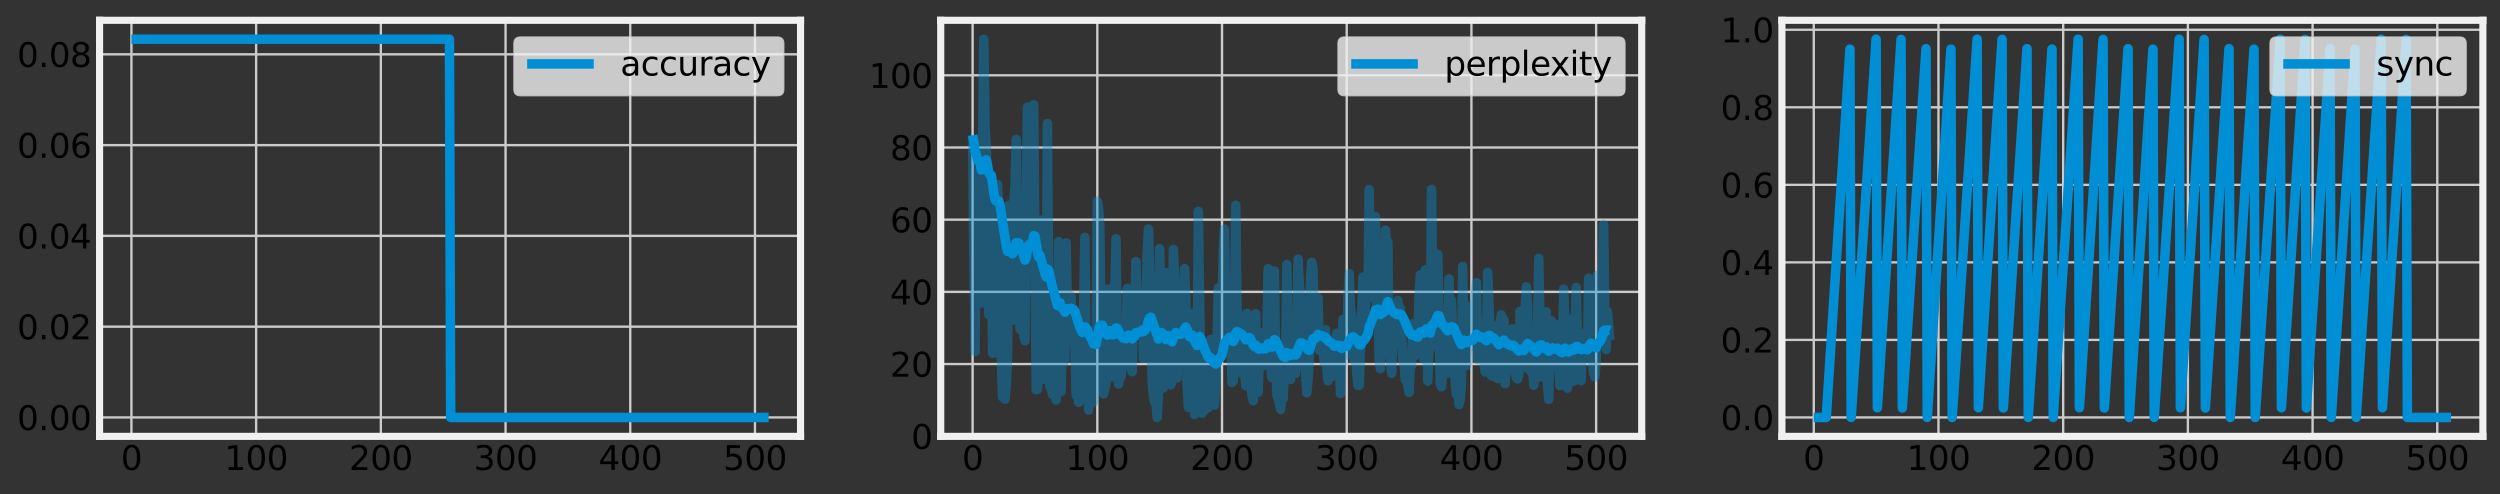 <?xml version="1.0" encoding="utf-8" standalone="no"?>
<!DOCTYPE svg PUBLIC "-//W3C//DTD SVG 1.1//EN"
  "http://www.w3.org/Graphics/SVG/1.1/DTD/svg11.dtd">
<svg xmlns:xlink="http://www.w3.org/1999/xlink" width="1051.312pt" height="207.744pt" viewBox="0 0 1051.312 207.744" xmlns="http://www.w3.org/2000/svg" version="1.1">
 <rect x="0" y="0" width="1051.312" height="207.744" fill="#333333" stroke="none"/>
 <defs>
  <style type="text/css">*{stroke-linejoin: round; stroke-linecap: butt}</style>
 </defs>
 <g id="figure_1">
  <g id="patch_1">
   <path d="M 0 207.744 
L 1051.312 207.744 
L 1051.312 0 
L 0 0 
L 0 207.744 
z
" style="fill: none"/>
  </g>
  <g id="axes_1">
   <g id="patch_2">
    <path d="M 41.872 183.495 
L 336.648 183.495 
L 336.648 8.535 
L 41.872 8.535 
L 41.872 183.495 
z
" style="fill: none"/>
   </g>
   <g id="matplotlib.axis_1">
    <g id="xtick_1">
     <g id="line2d_1">
      <path d="M 55.271 183.495 
L 55.271 8.535 
" clip-path="url(#p02d79d6f8a)" style="fill: none; stroke: #cbcbcb"/>
     </g>
     <g id="line2d_2"/>
     <g id="text_1">
      <!-- 0 -->
      <g transform="translate(50.817 197.633) scale(0.14 -0.14)">
       <defs>
        <path id="DejaVuSans-30" d="M 2034 4250 
Q 1547 4250 1301 3770 
Q 1056 3291 1056 2328 
Q 1056 1369 1301 889 
Q 1547 409 2034 409 
Q 2525 409 2770 889 
Q 3016 1369 3016 2328 
Q 3016 3291 2770 3770 
Q 2525 4250 2034 4250 
z
M 2034 4750 
Q 2819 4750 3233 4129 
Q 3647 3509 3647 2328 
Q 3647 1150 3233 529 
Q 2819 -91 2034 -91 
Q 1250 -91 836 529 
Q 422 1150 422 2328 
Q 422 3509 836 4129 
Q 1250 4750 2034 4750 
z
" transform="scale(0.016)"/>
       </defs>
       <use xlink:href="#DejaVuSans-30"/>
      </g>
     </g>
    </g>
    <g id="xtick_2">
     <g id="line2d_3">
      <path d="M 107.713 183.495 
L 107.713 8.535 
" clip-path="url(#p02d79d6f8a)" style="fill: none; stroke: #cbcbcb"/>
     </g>
     <g id="line2d_4"/>
     <g id="text_2">
      <!-- 100 -->
      <g transform="translate(94.352 197.633) scale(0.14 -0.14)">
       <defs>
        <path id="DejaVuSans-31" d="M 794 531 
L 1825 531 
L 1825 4091 
L 703 3866 
L 703 4441 
L 1819 4666 
L 2450 4666 
L 2450 531 
L 3481 531 
L 3481 0 
L 794 0 
L 794 531 
z
" transform="scale(0.016)"/>
       </defs>
       <use xlink:href="#DejaVuSans-31"/>
       <use xlink:href="#DejaVuSans-30" x="63.623"/>
       <use xlink:href="#DejaVuSans-30" x="127.246"/>
      </g>
     </g>
    </g>
    <g id="xtick_3">
     <g id="line2d_5">
      <path d="M 160.155 183.495 
L 160.155 8.535 
" clip-path="url(#p02d79d6f8a)" style="fill: none; stroke: #cbcbcb"/>
     </g>
     <g id="line2d_6"/>
     <g id="text_3">
      <!-- 200 -->
      <g transform="translate(146.794 197.633) scale(0.14 -0.14)">
       <defs>
        <path id="DejaVuSans-32" d="M 1228 531 
L 3431 531 
L 3431 0 
L 469 0 
L 469 531 
Q 828 903 1448 1529 
Q 2069 2156 2228 2338 
Q 2531 2678 2651 2914 
Q 2772 3150 2772 3378 
Q 2772 3750 2511 3984 
Q 2250 4219 1831 4219 
Q 1534 4219 1204 4116 
Q 875 4013 500 3803 
L 500 4441 
Q 881 4594 1212 4672 
Q 1544 4750 1819 4750 
Q 2544 4750 2975 4387 
Q 3406 4025 3406 3419 
Q 3406 3131 3298 2873 
Q 3191 2616 2906 2266 
Q 2828 2175 2409 1742 
Q 1991 1309 1228 531 
z
" transform="scale(0.016)"/>
       </defs>
       <use xlink:href="#DejaVuSans-32"/>
       <use xlink:href="#DejaVuSans-30" x="63.623"/>
       <use xlink:href="#DejaVuSans-30" x="127.246"/>
      </g>
     </g>
    </g>
    <g id="xtick_4">
     <g id="line2d_7">
      <path d="M 212.597 183.495 
L 212.597 8.535 
" clip-path="url(#p02d79d6f8a)" style="fill: none; stroke: #cbcbcb"/>
     </g>
     <g id="line2d_8"/>
     <g id="text_4">
      <!-- 300 -->
      <g transform="translate(199.236 197.633) scale(0.14 -0.14)">
       <defs>
        <path id="DejaVuSans-33" d="M 2597 2516 
Q 3050 2419 3304 2112 
Q 3559 1806 3559 1356 
Q 3559 666 3084 287 
Q 2609 -91 1734 -91 
Q 1441 -91 1130 -33 
Q 819 25 488 141 
L 488 750 
Q 750 597 1062 519 
Q 1375 441 1716 441 
Q 2309 441 2620 675 
Q 2931 909 2931 1356 
Q 2931 1769 2642 2001 
Q 2353 2234 1838 2234 
L 1294 2234 
L 1294 2753 
L 1863 2753 
Q 2328 2753 2575 2939 
Q 2822 3125 2822 3475 
Q 2822 3834 2567 4026 
Q 2313 4219 1838 4219 
Q 1578 4219 1281 4162 
Q 984 4106 628 3988 
L 628 4550 
Q 988 4650 1302 4700 
Q 1616 4750 1894 4750 
Q 2613 4750 3031 4423 
Q 3450 4097 3450 3541 
Q 3450 3153 3228 2886 
Q 3006 2619 2597 2516 
z
" transform="scale(0.016)"/>
       </defs>
       <use xlink:href="#DejaVuSans-33"/>
       <use xlink:href="#DejaVuSans-30" x="63.623"/>
       <use xlink:href="#DejaVuSans-30" x="127.246"/>
      </g>
     </g>
    </g>
    <g id="xtick_5">
     <g id="line2d_9">
      <path d="M 265.039 183.495 
L 265.039 8.535 
" clip-path="url(#p02d79d6f8a)" style="fill: none; stroke: #cbcbcb"/>
     </g>
     <g id="line2d_10"/>
     <g id="text_5">
      <!-- 400 -->
      <g transform="translate(251.678 197.633) scale(0.14 -0.14)">
       <defs>
        <path id="DejaVuSans-34" d="M 2419 4116 
L 825 1625 
L 2419 1625 
L 2419 4116 
z
M 2253 4666 
L 3047 4666 
L 3047 1625 
L 3713 1625 
L 3713 1100 
L 3047 1100 
L 3047 0 
L 2419 0 
L 2419 1100 
L 313 1100 
L 313 1709 
L 2253 4666 
z
" transform="scale(0.016)"/>
       </defs>
       <use xlink:href="#DejaVuSans-34"/>
       <use xlink:href="#DejaVuSans-30" x="63.623"/>
       <use xlink:href="#DejaVuSans-30" x="127.246"/>
      </g>
     </g>
    </g>
    <g id="xtick_6">
     <g id="line2d_11">
      <path d="M 317.481 183.495 
L 317.481 8.535 
" clip-path="url(#p02d79d6f8a)" style="fill: none; stroke: #cbcbcb"/>
     </g>
     <g id="line2d_12"/>
     <g id="text_6">
      <!-- 500 -->
      <g transform="translate(304.12 197.633) scale(0.14 -0.14)">
       <defs>
        <path id="DejaVuSans-35" d="M 691 4666 
L 3169 4666 
L 3169 4134 
L 1269 4134 
L 1269 2991 
Q 1406 3038 1543 3061 
Q 1681 3084 1819 3084 
Q 2600 3084 3056 2656 
Q 3513 2228 3513 1497 
Q 3513 744 3044 326 
Q 2575 -91 1722 -91 
Q 1428 -91 1123 -41 
Q 819 9 494 109 
L 494 744 
Q 775 591 1075 516 
Q 1375 441 1709 441 
Q 2250 441 2565 725 
Q 2881 1009 2881 1497 
Q 2881 1984 2565 2268 
Q 2250 2553 1709 2553 
Q 1456 2553 1204 2497 
Q 953 2441 691 2322 
L 691 4666 
z
" transform="scale(0.016)"/>
       </defs>
       <use xlink:href="#DejaVuSans-35"/>
       <use xlink:href="#DejaVuSans-30" x="63.623"/>
       <use xlink:href="#DejaVuSans-30" x="127.246"/>
      </g>
     </g>
    </g>
   </g>
   <g id="matplotlib.axis_2">
    <g id="ytick_1">
     <g id="line2d_13">
      <path d="M 41.872 175.542 
L 336.648 175.542 
" clip-path="url(#p02d79d6f8a)" style="fill: none; stroke: #cbcbcb"/>
     </g>
     <g id="line2d_14"/>
     <g id="text_7">
      <!-- 0.00 -->
      <g transform="translate(7.2 180.861) scale(0.14 -0.14)">
       <defs>
        <path id="DejaVuSans-2e" d="M 684 794 
L 1344 794 
L 1344 0 
L 684 0 
L 684 794 
z
" transform="scale(0.016)"/>
       </defs>
       <use xlink:href="#DejaVuSans-30"/>
       <use xlink:href="#DejaVuSans-2e" x="63.623"/>
       <use xlink:href="#DejaVuSans-30" x="95.41"/>
       <use xlink:href="#DejaVuSans-30" x="159.033"/>
      </g>
     </g>
    </g>
    <g id="ytick_2">
     <g id="line2d_15">
      <path d="M 41.872 137.369 
L 336.648 137.369 
" clip-path="url(#p02d79d6f8a)" style="fill: none; stroke: #cbcbcb"/>
     </g>
     <g id="line2d_16"/>
     <g id="text_8">
      <!-- 0.02 -->
      <g transform="translate(7.2 142.688) scale(0.14 -0.14)">
       <use xlink:href="#DejaVuSans-30"/>
       <use xlink:href="#DejaVuSans-2e" x="63.623"/>
       <use xlink:href="#DejaVuSans-30" x="95.41"/>
       <use xlink:href="#DejaVuSans-32" x="159.033"/>
      </g>
     </g>
    </g>
    <g id="ytick_3">
     <g id="line2d_17">
      <path d="M 41.872 99.196 
L 336.648 99.196 
" clip-path="url(#p02d79d6f8a)" style="fill: none; stroke: #cbcbcb"/>
     </g>
     <g id="line2d_18"/>
     <g id="text_9">
      <!-- 0.04 -->
      <g transform="translate(7.2 104.515) scale(0.14 -0.14)">
       <use xlink:href="#DejaVuSans-30"/>
       <use xlink:href="#DejaVuSans-2e" x="63.623"/>
       <use xlink:href="#DejaVuSans-30" x="95.41"/>
       <use xlink:href="#DejaVuSans-34" x="159.033"/>
      </g>
     </g>
    </g>
    <g id="ytick_4">
     <g id="line2d_19">
      <path d="M 41.872 61.023 
L 336.648 61.023 
" clip-path="url(#p02d79d6f8a)" style="fill: none; stroke: #cbcbcb"/>
     </g>
     <g id="line2d_20"/>
     <g id="text_10">
      <!-- 0.06 -->
      <g transform="translate(7.2 66.342) scale(0.14 -0.14)">
       <defs>
        <path id="DejaVuSans-36" d="M 2113 2584 
Q 1688 2584 1439 2293 
Q 1191 2003 1191 1497 
Q 1191 994 1439 701 
Q 1688 409 2113 409 
Q 2538 409 2786 701 
Q 3034 994 3034 1497 
Q 3034 2003 2786 2293 
Q 2538 2584 2113 2584 
z
M 3366 4563 
L 3366 3988 
Q 3128 4100 2886 4159 
Q 2644 4219 2406 4219 
Q 1781 4219 1451 3797 
Q 1122 3375 1075 2522 
Q 1259 2794 1537 2939 
Q 1816 3084 2150 3084 
Q 2853 3084 3261 2657 
Q 3669 2231 3669 1497 
Q 3669 778 3244 343 
Q 2819 -91 2113 -91 
Q 1303 -91 875 529 
Q 447 1150 447 2328 
Q 447 3434 972 4092 
Q 1497 4750 2381 4750 
Q 2619 4750 2861 4703 
Q 3103 4656 3366 4563 
z
" transform="scale(0.016)"/>
       </defs>
       <use xlink:href="#DejaVuSans-30"/>
       <use xlink:href="#DejaVuSans-2e" x="63.623"/>
       <use xlink:href="#DejaVuSans-30" x="95.41"/>
       <use xlink:href="#DejaVuSans-36" x="159.033"/>
      </g>
     </g>
    </g>
    <g id="ytick_5">
     <g id="line2d_21">
      <path d="M 41.872 22.85 
L 336.648 22.85 
" clip-path="url(#p02d79d6f8a)" style="fill: none; stroke: #cbcbcb"/>
     </g>
     <g id="line2d_22"/>
     <g id="text_11">
      <!-- 0.08 -->
      <g transform="translate(7.2 28.169) scale(0.14 -0.14)">
       <defs>
        <path id="DejaVuSans-38" d="M 2034 2216 
Q 1584 2216 1326 1975 
Q 1069 1734 1069 1313 
Q 1069 891 1326 650 
Q 1584 409 2034 409 
Q 2484 409 2743 651 
Q 3003 894 3003 1313 
Q 3003 1734 2745 1975 
Q 2488 2216 2034 2216 
z
M 1403 2484 
Q 997 2584 770 2862 
Q 544 3141 544 3541 
Q 544 4100 942 4425 
Q 1341 4750 2034 4750 
Q 2731 4750 3128 4425 
Q 3525 4100 3525 3541 
Q 3525 3141 3298 2862 
Q 3072 2584 2669 2484 
Q 3125 2378 3379 2068 
Q 3634 1759 3634 1313 
Q 3634 634 3220 271 
Q 2806 -91 2034 -91 
Q 1263 -91 848 271 
Q 434 634 434 1313 
Q 434 1759 690 2068 
Q 947 2378 1403 2484 
z
M 1172 3481 
Q 1172 3119 1398 2916 
Q 1625 2713 2034 2713 
Q 2441 2713 2670 2916 
Q 2900 3119 2900 3481 
Q 2900 3844 2670 4047 
Q 2441 4250 2034 4250 
Q 1625 4250 1398 4047 
Q 1172 3844 1172 3481 
z
" transform="scale(0.016)"/>
       </defs>
       <use xlink:href="#DejaVuSans-30"/>
       <use xlink:href="#DejaVuSans-2e" x="63.623"/>
       <use xlink:href="#DejaVuSans-30" x="95.41"/>
       <use xlink:href="#DejaVuSans-38" x="159.033"/>
      </g>
     </g>
    </g>
   </g>
   <g id="line2d_23">
    <path d="M 55.271 16.488 
L 188.998 16.488 
L 189.522 175.542 
L 323.249 175.542 
L 323.249 175.542 
" clip-path="url(#p02d79d6f8a)" style="fill: none; stroke: #008fd5; stroke-width: 4"/>
   </g>
   <g id="patch_3">
    <path d="M 41.872 183.495 
L 41.872 8.535 
" style="fill: none; stroke: #f0f0f0; stroke-width: 3; stroke-linejoin: miter; stroke-linecap: square"/>
   </g>
   <g id="patch_4">
    <path d="M 336.648 183.495 
L 336.648 8.535 
" style="fill: none; stroke: #f0f0f0; stroke-width: 3; stroke-linejoin: miter; stroke-linecap: square"/>
   </g>
   <g id="patch_5">
    <path d="M 41.872 183.495 
L 336.648 183.495 
" style="fill: none; stroke: #f0f0f0; stroke-width: 3; stroke-linejoin: miter; stroke-linecap: square"/>
   </g>
   <g id="patch_6">
    <path d="M 41.872 8.535 
L 336.648 8.535 
" style="fill: none; stroke: #f0f0f0; stroke-width: 3; stroke-linejoin: miter; stroke-linecap: square"/>
   </g>
   <g id="legend_1">
    <g id="patch_7">
     <path d="M 218.882 40.284 
L 326.848 40.284 
Q 329.648 40.284 329.648 37.484 
L 329.648 18.335 
Q 329.648 15.535 326.848 15.535 
L 218.882 15.535 
Q 216.082 15.535 216.082 18.335 
L 216.082 37.484 
Q 216.082 40.284 218.882 40.284 
z
" style="fill: #f0f0f0; opacity: 0.8; stroke: #cccccc; stroke-width: 0.5; stroke-linejoin: miter"/>
    </g>
    <g id="line2d_24">
     <path d="M 221.682 26.873 
L 235.682 26.873 
L 249.682 26.873 
" style="fill: none; stroke: #008fd5; stroke-width: 4"/>
    </g>
    <g id="text_12">
     <!-- accuracy -->
     <g transform="translate(260.882 31.773) scale(0.14 -0.14)">
      <defs>
       <path id="DejaVuSans-61" d="M 2194 1759 
Q 1497 1759 1228 1600 
Q 959 1441 959 1056 
Q 959 750 1161 570 
Q 1363 391 1709 391 
Q 2188 391 2477 730 
Q 2766 1069 2766 1631 
L 2766 1759 
L 2194 1759 
z
M 3341 1997 
L 3341 0 
L 2766 0 
L 2766 531 
Q 2569 213 2275 61 
Q 1981 -91 1556 -91 
Q 1019 -91 701 211 
Q 384 513 384 1019 
Q 384 1609 779 1909 
Q 1175 2209 1959 2209 
L 2766 2209 
L 2766 2266 
Q 2766 2663 2505 2880 
Q 2244 3097 1772 3097 
Q 1472 3097 1187 3025 
Q 903 2953 641 2809 
L 641 3341 
Q 956 3463 1253 3523 
Q 1550 3584 1831 3584 
Q 2591 3584 2966 3190 
Q 3341 2797 3341 1997 
z
" transform="scale(0.016)"/>
       <path id="DejaVuSans-63" d="M 3122 3366 
L 3122 2828 
Q 2878 2963 2633 3030 
Q 2388 3097 2138 3097 
Q 1578 3097 1268 2742 
Q 959 2388 959 1747 
Q 959 1106 1268 751 
Q 1578 397 2138 397 
Q 2388 397 2633 464 
Q 2878 531 3122 666 
L 3122 134 
Q 2881 22 2623 -34 
Q 2366 -91 2075 -91 
Q 1284 -91 818 406 
Q 353 903 353 1747 
Q 353 2603 823 3093 
Q 1294 3584 2113 3584 
Q 2378 3584 2631 3529 
Q 2884 3475 3122 3366 
z
" transform="scale(0.016)"/>
       <path id="DejaVuSans-75" d="M 544 1381 
L 544 3500 
L 1119 3500 
L 1119 1403 
Q 1119 906 1312 657 
Q 1506 409 1894 409 
Q 2359 409 2629 706 
Q 2900 1003 2900 1516 
L 2900 3500 
L 3475 3500 
L 3475 0 
L 2900 0 
L 2900 538 
Q 2691 219 2414 64 
Q 2138 -91 1772 -91 
Q 1169 -91 856 284 
Q 544 659 544 1381 
z
M 1991 3584 
L 1991 3584 
z
" transform="scale(0.016)"/>
       <path id="DejaVuSans-72" d="M 2631 2963 
Q 2534 3019 2420 3045 
Q 2306 3072 2169 3072 
Q 1681 3072 1420 2755 
Q 1159 2438 1159 1844 
L 1159 0 
L 581 0 
L 581 3500 
L 1159 3500 
L 1159 2956 
Q 1341 3275 1631 3429 
Q 1922 3584 2338 3584 
Q 2397 3584 2469 3576 
Q 2541 3569 2628 3553 
L 2631 2963 
z
" transform="scale(0.016)"/>
       <path id="DejaVuSans-79" d="M 2059 -325 
Q 1816 -950 1584 -1140 
Q 1353 -1331 966 -1331 
L 506 -1331 
L 506 -850 
L 844 -850 
Q 1081 -850 1212 -737 
Q 1344 -625 1503 -206 
L 1606 56 
L 191 3500 
L 800 3500 
L 1894 763 
L 2988 3500 
L 3597 3500 
L 2059 -325 
z
" transform="scale(0.016)"/>
      </defs>
      <use xlink:href="#DejaVuSans-61"/>
      <use xlink:href="#DejaVuSans-63" x="61.279"/>
      <use xlink:href="#DejaVuSans-63" x="116.26"/>
      <use xlink:href="#DejaVuSans-75" x="171.24"/>
      <use xlink:href="#DejaVuSans-72" x="234.619"/>
      <use xlink:href="#DejaVuSans-61" x="275.732"/>
      <use xlink:href="#DejaVuSans-63" x="337.012"/>
      <use xlink:href="#DejaVuSans-79" x="391.992"/>
     </g>
    </g>
   </g>
  </g>
  <g id="axes_2">
   <g id="patch_8">
    <path d="M 395.604 183.495 
L 690.38 183.495 
L 690.38 8.535 
L 395.604 8.535 
L 395.604 183.495 
z
" style="fill: none"/>
   </g>
   <g id="matplotlib.axis_3">
    <g id="xtick_7">
     <g id="line2d_25">
      <path d="M 409.003 183.495 
L 409.003 8.535 
" clip-path="url(#pef46d0ed4e)" style="fill: none; stroke: #cbcbcb"/>
     </g>
     <g id="line2d_26"/>
     <g id="text_13">
      <!-- 0 -->
      <g transform="translate(404.549 197.633) scale(0.14 -0.14)">
       <use xlink:href="#DejaVuSans-30"/>
      </g>
     </g>
    </g>
    <g id="xtick_8">
     <g id="line2d_27">
      <path d="M 461.445 183.495 
L 461.445 8.535 
" clip-path="url(#pef46d0ed4e)" style="fill: none; stroke: #cbcbcb"/>
     </g>
     <g id="line2d_28"/>
     <g id="text_14">
      <!-- 100 -->
      <g transform="translate(448.083 197.633) scale(0.14 -0.14)">
       <use xlink:href="#DejaVuSans-31"/>
       <use xlink:href="#DejaVuSans-30" x="63.623"/>
       <use xlink:href="#DejaVuSans-30" x="127.246"/>
      </g>
     </g>
    </g>
    <g id="xtick_9">
     <g id="line2d_29">
      <path d="M 513.887 183.495 
L 513.887 8.535 
" clip-path="url(#pef46d0ed4e)" style="fill: none; stroke: #cbcbcb"/>
     </g>
     <g id="line2d_30"/>
     <g id="text_15">
      <!-- 200 -->
      <g transform="translate(500.525 197.633) scale(0.14 -0.14)">
       <use xlink:href="#DejaVuSans-32"/>
       <use xlink:href="#DejaVuSans-30" x="63.623"/>
       <use xlink:href="#DejaVuSans-30" x="127.246"/>
      </g>
     </g>
    </g>
    <g id="xtick_10">
     <g id="line2d_31">
      <path d="M 566.329 183.495 
L 566.329 8.535 
" clip-path="url(#pef46d0ed4e)" style="fill: none; stroke: #cbcbcb"/>
     </g>
     <g id="line2d_32"/>
     <g id="text_16">
      <!-- 300 -->
      <g transform="translate(552.967 197.633) scale(0.14 -0.14)">
       <use xlink:href="#DejaVuSans-33"/>
       <use xlink:href="#DejaVuSans-30" x="63.623"/>
       <use xlink:href="#DejaVuSans-30" x="127.246"/>
      </g>
     </g>
    </g>
    <g id="xtick_11">
     <g id="line2d_33">
      <path d="M 618.771 183.495 
L 618.771 8.535 
" clip-path="url(#pef46d0ed4e)" style="fill: none; stroke: #cbcbcb"/>
     </g>
     <g id="line2d_34"/>
     <g id="text_17">
      <!-- 400 -->
      <g transform="translate(605.409 197.633) scale(0.14 -0.14)">
       <use xlink:href="#DejaVuSans-34"/>
       <use xlink:href="#DejaVuSans-30" x="63.623"/>
       <use xlink:href="#DejaVuSans-30" x="127.246"/>
      </g>
     </g>
    </g>
    <g id="xtick_12">
     <g id="line2d_35">
      <path d="M 671.213 183.495 
L 671.213 8.535 
" clip-path="url(#pef46d0ed4e)" style="fill: none; stroke: #cbcbcb"/>
     </g>
     <g id="line2d_36"/>
     <g id="text_18">
      <!-- 500 -->
      <g transform="translate(657.851 197.633) scale(0.14 -0.14)">
       <use xlink:href="#DejaVuSans-35"/>
       <use xlink:href="#DejaVuSans-30" x="63.623"/>
       <use xlink:href="#DejaVuSans-30" x="127.246"/>
      </g>
     </g>
    </g>
   </g>
   <g id="matplotlib.axis_4">
    <g id="ytick_6">
     <g id="line2d_37">
      <path d="M 395.604 183.442 
L 690.38 183.442 
" clip-path="url(#pef46d0ed4e)" style="fill: none; stroke: #cbcbcb"/>
     </g>
     <g id="line2d_38"/>
     <g id="text_19">
      <!-- 0 -->
      <g transform="translate(383.196 188.761) scale(0.14 -0.14)">
       <use xlink:href="#DejaVuSans-30"/>
      </g>
     </g>
    </g>
    <g id="ytick_7">
     <g id="line2d_39">
      <path d="M 395.604 153.088 
L 690.38 153.088 
" clip-path="url(#pef46d0ed4e)" style="fill: none; stroke: #cbcbcb"/>
     </g>
     <g id="line2d_40"/>
     <g id="text_20">
      <!-- 20 -->
      <g transform="translate(374.289 158.407) scale(0.14 -0.14)">
       <use xlink:href="#DejaVuSans-32"/>
       <use xlink:href="#DejaVuSans-30" x="63.623"/>
      </g>
     </g>
    </g>
    <g id="ytick_8">
     <g id="line2d_41">
      <path d="M 395.604 122.733 
L 690.38 122.733 
" clip-path="url(#pef46d0ed4e)" style="fill: none; stroke: #cbcbcb"/>
     </g>
     <g id="line2d_42"/>
     <g id="text_21">
      <!-- 40 -->
      <g transform="translate(374.289 128.052) scale(0.14 -0.14)">
       <use xlink:href="#DejaVuSans-34"/>
       <use xlink:href="#DejaVuSans-30" x="63.623"/>
      </g>
     </g>
    </g>
    <g id="ytick_9">
     <g id="line2d_43">
      <path d="M 395.604 92.378 
L 690.38 92.378 
" clip-path="url(#pef46d0ed4e)" style="fill: none; stroke: #cbcbcb"/>
     </g>
     <g id="line2d_44"/>
     <g id="text_22">
      <!-- 60 -->
      <g transform="translate(374.289 97.697) scale(0.14 -0.14)">
       <use xlink:href="#DejaVuSans-36"/>
       <use xlink:href="#DejaVuSans-30" x="63.623"/>
      </g>
     </g>
    </g>
    <g id="ytick_10">
     <g id="line2d_45">
      <path d="M 395.604 62.024 
L 690.38 62.024 
" clip-path="url(#pef46d0ed4e)" style="fill: none; stroke: #cbcbcb"/>
     </g>
     <g id="line2d_46"/>
     <g id="text_23">
      <!-- 80 -->
      <g transform="translate(374.289 67.343) scale(0.14 -0.14)">
       <use xlink:href="#DejaVuSans-38"/>
       <use xlink:href="#DejaVuSans-30" x="63.623"/>
      </g>
     </g>
    </g>
    <g id="ytick_11">
     <g id="line2d_47">
      <path d="M 395.604 31.669 
L 690.38 31.669 
" clip-path="url(#pef46d0ed4e)" style="fill: none; stroke: #cbcbcb"/>
     </g>
     <g id="line2d_48"/>
     <g id="text_24">
      <!-- 100 -->
      <g transform="translate(365.381 36.988) scale(0.14 -0.14)">
       <use xlink:href="#DejaVuSans-31"/>
       <use xlink:href="#DejaVuSans-30" x="63.623"/>
       <use xlink:href="#DejaVuSans-30" x="127.246"/>
      </g>
     </g>
    </g>
   </g>
   <g id="line2d_49">
    <path d="M 409.003 56.905 
L 409.527 108.456 
L 410.051 147.783 
L 410.576 84.606 
L 411.1 113.283 
L 411.625 79.551 
L 412.149 79.242 
L 412.674 127.472 
L 413.198 60.753 
L 413.722 16.488 
L 414.247 54.127 
L 414.771 61.391 
L 415.296 114.12 
L 415.82 132.389 
L 416.344 87.998 
L 416.869 77.789 
L 417.393 148.512 
L 417.918 148.426 
L 418.442 138.558 
L 418.967 99.687 
L 419.491 77.617 
L 420.015 89.503 
L 421.064 151.464 
L 421.589 166.932 
L 422.113 158.215 
L 422.637 167.888 
L 423.162 161.766 
L 423.686 150.787 
L 424.211 86.358 
L 424.735 112.107 
L 425.26 108.804 
L 425.784 134.701 
L 426.308 84.95 
L 426.833 78.673 
L 427.357 58.57 
L 427.882 105.743 
L 428.406 101.495 
L 428.931 138.426 
L 429.455 109.675 
L 429.979 135.558 
L 430.504 140.622 
L 431.028 143.297 
L 431.553 86.73 
L 432.077 45.028 
L 432.601 62.686 
L 433.126 94.646 
L 433.65 109.71 
L 434.175 84.205 
L 434.699 44.071 
L 435.748 163.877 
L 436.272 163.75 
L 436.797 155.707 
L 437.321 92.529 
L 437.846 147.292 
L 438.37 146.803 
L 438.895 159.416 
L 439.419 139.875 
L 439.943 144.139 
L 440.468 51.933 
L 440.992 121.935 
L 441.517 162.699 
L 442.041 162.761 
L 442.565 165.828 
L 443.09 151.904 
L 443.614 165.027 
L 444.139 168.203 
L 444.663 162.594 
L 445.188 101.63 
L 446.236 164.636 
L 446.761 139.435 
L 447.285 140.155 
L 447.81 151.748 
L 448.334 102.092 
L 448.858 129.505 
L 449.383 133.474 
L 449.907 127.637 
L 450.432 124.426 
L 450.956 143.176 
L 451.481 129.806 
L 452.005 144.316 
L 452.529 166.169 
L 453.054 165.181 
L 453.578 169.219 
L 454.103 168.728 
L 454.627 158.012 
L 455.152 160.599 
L 456.2 99.811 
L 456.725 146.744 
L 457.249 151.77 
L 457.774 172.466 
L 458.298 159.493 
L 458.822 159.785 
L 459.871 169.041 
L 460.396 142.999 
L 460.92 151.491 
L 461.445 84.612 
L 461.969 87.489 
L 462.493 94.484 
L 463.018 135.645 
L 463.542 135.434 
L 464.067 165.649 
L 465.116 161.181 
L 465.64 148.122 
L 466.164 121.519 
L 466.689 122.716 
L 467.213 158.516 
L 467.738 154.962 
L 468.786 123.771 
L 469.311 100.39 
L 469.835 141.983 
L 470.36 161.485 
L 470.884 158.623 
L 471.409 158.545 
L 471.933 153.65 
L 472.457 151.049 
L 472.982 141.818 
L 473.506 147.041 
L 474.031 121.255 
L 474.555 131.683 
L 475.079 145.22 
L 475.604 154.45 
L 476.128 156.331 
L 476.653 129.212 
L 477.177 133.694 
L 477.702 109.971 
L 478.226 136.594 
L 478.75 140.604 
L 479.275 136.938 
L 479.799 139.72 
L 480.324 123.637 
L 480.848 150.755 
L 481.373 133.077 
L 481.897 125.168 
L 482.421 107.018 
L 482.946 96.344 
L 483.47 113.529 
L 483.995 126.246 
L 484.519 161.067 
L 485.043 166.686 
L 485.568 169.098 
L 486.092 169.062 
L 486.617 175.542 
L 487.141 166.363 
L 487.666 104.598 
L 489.239 163.151 
L 489.763 160.988 
L 490.288 155.844 
L 490.812 114.65 
L 491.861 157.461 
L 492.385 161.856 
L 492.91 159.967 
L 493.434 104.929 
L 493.959 117.088 
L 494.483 125.549 
L 495.007 158.907 
L 495.532 135.682 
L 496.056 142.269 
L 496.581 140.395 
L 497.105 132.157 
L 497.63 126.596 
L 498.154 112.949 
L 498.678 125.26 
L 499.203 160.912 
L 499.727 171.275 
L 500.252 166.466 
L 500.776 136.854 
L 501.3 131.822 
L 501.825 159.13 
L 502.349 174.252 
L 502.874 164.313 
L 503.398 160.55 
L 503.923 88.885 
L 504.971 159.261 
L 505.496 173.802 
L 506.02 172.935 
L 506.545 172.594 
L 507.069 171.387 
L 507.594 171.516 
L 508.118 171.386 
L 508.642 161.229 
L 509.167 142.773 
L 509.691 165.836 
L 510.216 163.348 
L 510.74 170.357 
L 511.264 160.118 
L 511.789 145.07 
L 512.313 121.067 
L 512.838 141.145 
L 513.362 142.882 
L 513.887 127.282 
L 514.411 105.845 
L 514.935 96.342 
L 515.46 129.758 
L 515.984 128.064 
L 516.509 139.53 
L 517.033 125.239 
L 517.558 140.556 
L 518.082 160.808 
L 518.606 160.179 
L 519.131 129.243 
L 519.655 86.333 
L 520.18 127.514 
L 520.704 145.216 
L 521.228 145.176 
L 521.753 156.751 
L 522.277 134.849 
L 522.802 154.64 
L 523.326 154.038 
L 523.851 162.168 
L 524.375 131.75 
L 524.899 143.507 
L 525.424 134.48 
L 525.948 156.296 
L 526.473 166.338 
L 526.997 168.456 
L 527.521 159.069 
L 528.046 131.905 
L 528.57 157.631 
L 529.095 164.946 
L 529.619 149.237 
L 530.144 140.021 
L 530.668 143.472 
L 531.192 153.817 
L 531.717 144.127 
L 532.241 147.983 
L 532.766 138.045 
L 533.29 113 
L 533.815 149.254 
L 534.863 158.78 
L 535.388 114.116 
L 535.912 113.983 
L 536.437 149.272 
L 536.961 166.085 
L 537.485 167.44 
L 538.534 172.138 
L 539.059 167.526 
L 539.583 167.637 
L 540.108 156.765 
L 540.632 150.889 
L 541.156 111.215 
L 541.681 154.546 
L 542.205 155.694 
L 542.73 159.568 
L 543.254 143.635 
L 543.779 138.234 
L 544.303 153.015 
L 544.827 156.963 
L 545.876 108.992 
L 546.401 120.199 
L 546.925 123.869 
L 547.449 145.506 
L 547.974 149.758 
L 548.498 150.888 
L 549.023 156.427 
L 549.547 165.194 
L 550.072 159.379 
L 550.596 151.301 
L 551.12 117.445 
L 551.645 110.31 
L 552.169 113.182 
L 552.694 139.486 
L 553.218 140.288 
L 553.742 127.088 
L 554.267 125.392 
L 554.791 147.274 
L 555.316 146.271 
L 555.84 139.96 
L 556.889 152.327 
L 557.413 138.688 
L 557.938 154.776 
L 558.462 160.107 
L 558.987 150.422 
L 559.511 151.775 
L 560.036 147.994 
L 560.56 158.193 
L 561.084 156.771 
L 561.609 142.911 
L 562.133 140.106 
L 562.658 146.676 
L 563.182 145.619 
L 563.706 165.509 
L 564.755 134.31 
L 565.28 136.177 
L 565.804 146.832 
L 566.329 149.21 
L 566.853 125.119 
L 567.377 115.125 
L 567.902 129.509 
L 568.426 132.109 
L 568.951 135.497 
L 569.475 151.787 
L 570 146.648 
L 570.524 156.459 
L 571.048 161.961 
L 571.573 162.042 
L 572.622 132.806 
L 573.146 116.519 
L 573.67 142.049 
L 574.195 128.223 
L 574.719 121.949 
L 575.244 125.274 
L 575.768 79.725 
L 576.293 112.017 
L 576.817 114.206 
L 577.341 102.983 
L 577.866 112.013 
L 578.39 91.098 
L 578.915 135.708 
L 579.439 118.876 
L 579.963 151.501 
L 580.488 155.06 
L 581.012 108.048 
L 581.537 140.119 
L 582.061 126.128 
L 582.586 96.753 
L 583.11 101.719 
L 583.634 101.809 
L 584.159 149.617 
L 584.683 150.247 
L 585.208 156.947 
L 585.732 143.021 
L 586.257 139.493 
L 586.781 134.023 
L 587.305 144.447 
L 587.83 126.334 
L 588.354 136.035 
L 588.879 129.662 
L 589.927 152.102 
L 590.452 152.423 
L 590.976 159.762 
L 591.501 160.132 
L 592.025 161.81 
L 592.55 165.026 
L 593.074 153.085 
L 593.598 153.765 
L 594.123 136.17 
L 594.647 146.094 
L 595.172 149.498 
L 595.696 149.003 
L 596.221 142.338 
L 596.745 124.459 
L 597.269 115.601 
L 597.794 137.908 
L 598.318 138.416 
L 598.843 151.158 
L 599.367 113.449 
L 599.891 130.195 
L 600.416 160.259 
L 600.94 146.271 
L 601.465 146.648 
L 601.989 79.626 
L 602.514 124.728 
L 603.038 135.618 
L 603.562 112.816 
L 604.087 111.529 
L 604.611 106.965 
L 605.66 161.431 
L 606.184 162.678 
L 607.233 145.559 
L 607.758 147.429 
L 608.282 157.154 
L 608.807 149.958 
L 609.331 117.276 
L 609.855 137.277 
L 610.38 126.204 
L 610.904 140.421 
L 611.429 146.021 
L 611.953 160.788 
L 612.478 165.934 
L 613.002 158.018 
L 613.526 170.101 
L 614.051 168.001 
L 614.575 161.12 
L 615.1 112.057 
L 615.624 140.099 
L 616.148 153.505 
L 616.673 153.682 
L 617.722 129.053 
L 618.246 140.171 
L 618.771 140.8 
L 619.295 145.609 
L 619.819 131.401 
L 620.344 126.428 
L 620.868 118.865 
L 621.393 151.179 
L 621.917 150.427 
L 622.442 148.305 
L 622.966 144.042 
L 623.49 135.745 
L 624.015 152.293 
L 624.539 156.445 
L 625.064 149.474 
L 625.588 114.535 
L 626.112 126.169 
L 627.161 157.952 
L 627.686 150.881 
L 628.21 136.929 
L 628.735 158.544 
L 629.259 152.606 
L 629.783 159.162 
L 630.308 159.032 
L 630.832 135.992 
L 631.357 132.432 
L 631.881 135.239 
L 632.405 134.305 
L 632.93 161.373 
L 633.979 145.388 
L 634.503 155.873 
L 635.028 146.559 
L 635.552 152.564 
L 636.076 138.28 
L 636.601 148.799 
L 637.125 155.983 
L 637.65 158.762 
L 638.174 159.385 
L 638.699 157.79 
L 639.223 130.872 
L 639.747 148.559 
L 640.272 149.987 
L 640.796 154.493 
L 641.321 130.792 
L 641.845 120.591 
L 642.369 128.392 
L 642.894 150.75 
L 643.418 155.879 
L 643.943 153.138 
L 644.467 154.19 
L 644.992 161.978 
L 645.516 157.972 
L 646.04 159.063 
L 646.565 138.415 
L 647.089 108.694 
L 647.614 137.385 
L 648.138 140.898 
L 648.663 158.499 
L 649.187 156.253 
L 649.711 155.107 
L 650.236 131.118 
L 650.76 161.77 
L 651.285 167.924 
L 651.809 139.659 
L 652.333 134.891 
L 652.858 138.476 
L 653.382 150.912 
L 653.907 150.695 
L 654.431 151.915 
L 654.956 136.505 
L 655.48 154.533 
L 656.004 162.15 
L 656.529 157.809 
L 657.053 151.194 
L 657.578 121.561 
L 658.102 136.182 
L 658.626 157.285 
L 659.151 163.235 
L 659.675 152.989 
L 660.2 134.273 
L 660.724 135.427 
L 661.249 142.697 
L 661.773 160.302 
L 662.297 142.779 
L 662.822 120.803 
L 663.346 144.941 
L 663.871 154.646 
L 664.395 151.395 
L 664.92 160.043 
L 665.444 144.579 
L 665.968 140.129 
L 666.493 150.673 
L 667.017 149.814 
L 667.542 150.147 
L 668.066 117.011 
L 668.59 133.561 
L 669.115 130.487 
L 669.639 151.859 
L 670.164 156.896 
L 670.688 158.537 
L 671.213 152.103 
L 671.737 115.735 
L 672.261 132.552 
L 672.786 136.338 
L 673.31 124.014 
L 673.835 117.881 
L 674.359 94.382 
L 674.884 132.671 
L 675.408 146.981 
L 675.932 130.979 
L 676.981 142.963 
L 676.981 142.963 
" clip-path="url(#pef46d0ed4e)" style="fill: none; stroke: #008fd5; stroke-opacity: 0.4; stroke-width: 4"/>
   </g>
   <g id="line2d_50">
    <path d="M 409.003 56.905 
L 409.527 59.482 
L 410.051 63.897 
L 410.576 64.933 
L 411.1 67.35 
L 412.149 68.525 
L 412.674 71.472 
L 413.198 70.936 
L 413.722 68.214 
L 414.247 67.509 
L 414.771 67.203 
L 415.296 69.549 
L 415.82 72.691 
L 416.344 73.456 
L 416.869 73.673 
L 417.918 80.966 
L 418.442 83.845 
L 418.967 84.637 
L 419.491 84.286 
L 420.015 84.547 
L 420.54 86.355 
L 422.113 96.713 
L 423.162 103.347 
L 423.686 105.719 
L 424.211 104.751 
L 424.735 105.118 
L 425.26 105.303 
L 425.784 106.773 
L 426.308 105.681 
L 426.833 104.331 
L 427.357 102.043 
L 427.882 102.228 
L 428.406 102.191 
L 428.931 104.003 
L 429.455 104.287 
L 430.504 107.589 
L 431.028 109.374 
L 431.553 108.242 
L 432.077 105.081 
L 432.601 102.961 
L 433.126 102.546 
L 433.65 102.904 
L 434.175 101.969 
L 434.699 99.074 
L 435.224 99.344 
L 436.272 105.629 
L 436.797 108.133 
L 437.321 107.353 
L 439.419 114.944 
L 439.943 116.404 
L 440.468 113.181 
L 440.992 113.618 
L 442.565 120.778 
L 443.09 122.334 
L 444.663 128.452 
L 445.188 127.111 
L 445.712 127.292 
L 446.236 129.159 
L 447.285 130.197 
L 447.81 131.275 
L 448.334 129.816 
L 448.858 129.8 
L 449.383 129.984 
L 449.907 129.866 
L 450.432 129.594 
L 450.956 130.274 
L 451.481 130.25 
L 452.005 130.953 
L 454.103 137.714 
L 455.152 139.822 
L 455.676 139.4 
L 456.2 137.42 
L 456.725 137.886 
L 457.249 138.581 
L 457.774 140.275 
L 459.347 143.29 
L 459.871 144.577 
L 460.396 144.498 
L 460.92 144.848 
L 461.969 139.119 
L 462.493 136.887 
L 463.542 136.755 
L 464.591 139.456 
L 465.116 140.542 
L 465.64 140.921 
L 466.689 139.089 
L 467.738 140.806 
L 468.262 140.693 
L 468.786 139.847 
L 469.311 137.874 
L 469.835 138.079 
L 470.884 140.218 
L 471.409 141.135 
L 472.457 142.225 
L 472.982 142.204 
L 473.506 142.446 
L 474.031 141.387 
L 474.555 140.902 
L 475.079 141.117 
L 476.128 142.511 
L 476.653 141.846 
L 477.177 141.439 
L 477.702 139.865 
L 478.226 139.702 
L 478.75 139.747 
L 479.275 139.607 
L 479.799 139.612 
L 480.324 138.813 
L 480.848 139.411 
L 481.373 139.094 
L 481.897 138.398 
L 482.421 136.829 
L 482.946 134.804 
L 483.47 133.741 
L 483.995 133.366 
L 485.043 136.348 
L 487.141 142.59 
L 487.666 140.691 
L 488.19 139.815 
L 488.714 140.01 
L 489.763 142.158 
L 490.288 142.842 
L 490.812 141.433 
L 491.337 141.064 
L 492.385 142.882 
L 492.91 143.737 
L 493.434 141.796 
L 493.959 140.561 
L 494.483 139.81 
L 495.007 140.765 
L 495.532 140.511 
L 496.581 140.589 
L 497.105 140.167 
L 497.63 139.489 
L 498.154 138.162 
L 498.678 137.517 
L 499.203 138.686 
L 500.252 141.623 
L 500.776 141.385 
L 501.3 140.907 
L 501.825 141.818 
L 502.349 143.44 
L 503.398 145.287 
L 503.923 142.466 
L 504.447 141.48 
L 504.971 142.369 
L 506.545 146.751 
L 508.118 150.271 
L 508.642 150.818 
L 509.167 150.416 
L 510.74 152.723 
L 511.264 153.093 
L 511.789 152.692 
L 512.313 151.111 
L 513.362 150.226 
L 513.887 149.079 
L 514.935 144.388 
L 515.984 142.877 
L 516.509 142.71 
L 517.033 141.836 
L 517.558 141.772 
L 518.606 143.597 
L 519.131 142.879 
L 519.655 140.052 
L 520.18 139.425 
L 521.228 139.987 
L 521.753 140.826 
L 522.277 140.527 
L 523.326 141.873 
L 523.851 142.888 
L 524.375 142.331 
L 524.899 142.389 
L 525.424 141.994 
L 525.948 142.709 
L 526.997 145.119 
L 527.521 145.816 
L 528.046 145.121 
L 528.57 145.746 
L 529.095 146.706 
L 529.619 146.833 
L 530.144 146.492 
L 530.668 146.341 
L 531.192 146.715 
L 531.717 146.586 
L 532.241 146.655 
L 532.766 146.225 
L 533.29 144.564 
L 533.815 144.798 
L 534.339 145.283 
L 534.863 145.958 
L 535.912 142.847 
L 536.437 143.168 
L 539.583 149.869 
L 540.108 150.214 
L 540.632 150.247 
L 541.156 148.296 
L 542.205 148.962 
L 542.73 149.493 
L 543.254 149.2 
L 543.779 148.652 
L 544.303 148.87 
L 544.827 149.274 
L 545.352 148.557 
L 545.876 146.579 
L 546.925 144.19 
L 547.449 144.256 
L 548.498 144.849 
L 549.023 145.428 
L 549.547 146.416 
L 550.072 147.064 
L 550.596 147.276 
L 552.169 142.469 
L 553.218 142.219 
L 554.267 140.659 
L 555.316 141.253 
L 555.84 141.189 
L 556.365 141.42 
L 556.889 141.966 
L 557.413 141.802 
L 557.938 142.451 
L 558.462 143.333 
L 560.036 144.287 
L 561.084 145.572 
L 561.609 145.439 
L 562.133 145.172 
L 563.182 145.266 
L 563.706 146.278 
L 564.231 146.515 
L 565.28 145.418 
L 565.804 145.489 
L 566.329 145.675 
L 566.853 144.647 
L 567.377 143.171 
L 568.426 141.969 
L 568.951 141.645 
L 569.475 142.152 
L 570 142.377 
L 570.524 143.081 
L 571.573 144.926 
L 572.097 145.107 
L 572.622 144.492 
L 573.146 143.093 
L 573.67 143.041 
L 574.195 142.3 
L 575.244 140.482 
L 575.768 137.444 
L 577.866 132.397 
L 578.39 130.332 
L 578.915 130.601 
L 579.439 130.015 
L 580.488 132.287 
L 581.012 131.075 
L 581.537 131.528 
L 582.061 131.258 
L 583.11 128.142 
L 583.634 126.825 
L 585.208 130.472 
L 585.732 131.1 
L 586.257 131.519 
L 586.781 131.645 
L 587.305 132.285 
L 587.83 131.987 
L 588.354 132.19 
L 588.879 132.063 
L 589.403 132.457 
L 590.452 134.389 
L 592.55 139.472 
L 593.598 140.834 
L 594.123 140.6 
L 594.647 140.875 
L 595.696 141.691 
L 596.221 141.724 
L 596.745 140.86 
L 597.269 139.597 
L 598.318 139.458 
L 598.843 140.043 
L 599.367 138.713 
L 599.891 138.287 
L 600.416 139.386 
L 601.465 140.076 
L 601.989 137.054 
L 602.514 136.437 
L 603.038 136.396 
L 604.611 132.68 
L 605.136 132.807 
L 606.184 135.66 
L 606.709 136.586 
L 607.758 137.554 
L 608.282 138.534 
L 608.807 139.106 
L 609.331 138.014 
L 609.855 137.977 
L 610.38 137.389 
L 610.904 137.54 
L 611.429 137.964 
L 613.526 142.764 
L 614.051 144.026 
L 614.575 144.881 
L 615.1 143.24 
L 615.624 143.083 
L 616.673 144.108 
L 617.197 143.964 
L 617.722 143.218 
L 618.771 142.952 
L 619.295 143.085 
L 619.819 142.501 
L 620.344 141.697 
L 620.868 140.556 
L 621.917 141.554 
L 622.442 141.891 
L 622.966 141.999 
L 623.49 141.686 
L 624.015 142.217 
L 624.539 142.928 
L 625.064 143.255 
L 625.588 141.819 
L 626.112 141.037 
L 626.637 141.127 
L 627.161 141.968 
L 627.686 142.414 
L 628.21 142.14 
L 628.735 142.96 
L 629.259 143.442 
L 630.308 144.968 
L 630.832 144.52 
L 631.357 143.915 
L 632.405 143.023 
L 632.93 143.94 
L 633.454 144.397 
L 633.979 144.446 
L 634.503 145.018 
L 635.028 145.095 
L 635.552 145.468 
L 636.076 145.109 
L 636.601 145.293 
L 637.65 146.475 
L 638.699 147.654 
L 639.223 146.815 
L 640.272 147.056 
L 640.796 147.428 
L 641.321 146.596 
L 641.845 145.296 
L 642.369 144.451 
L 642.894 144.766 
L 643.418 145.321 
L 644.467 146.136 
L 644.992 146.928 
L 646.04 148.059 
L 646.565 147.577 
L 647.089 145.633 
L 647.614 145.221 
L 648.138 145.004 
L 649.187 146.208 
L 649.711 146.653 
L 650.236 145.876 
L 650.76 146.671 
L 651.285 147.733 
L 651.809 147.33 
L 652.333 146.708 
L 652.858 146.296 
L 654.431 146.994 
L 654.956 146.47 
L 655.48 146.873 
L 656.004 147.637 
L 656.529 148.146 
L 657.053 148.298 
L 657.578 146.961 
L 658.102 146.422 
L 658.626 146.965 
L 659.151 147.779 
L 659.675 148.039 
L 660.724 146.755 
L 661.249 146.552 
L 661.773 147.239 
L 662.297 147.016 
L 662.822 145.706 
L 663.346 145.667 
L 663.871 146.116 
L 664.395 146.38 
L 664.92 147.063 
L 665.444 146.939 
L 665.968 146.599 
L 667.542 147.113 
L 668.066 145.608 
L 669.115 144.279 
L 669.639 144.658 
L 670.688 145.934 
L 671.213 146.242 
L 671.737 144.717 
L 672.261 144.108 
L 672.786 143.72 
L 673.31 142.735 
L 673.835 141.492 
L 674.359 139.136 
L 674.884 138.813 
L 675.408 139.222 
L 675.932 138.809 
L 676.457 138.734 
L 676.981 138.945 
L 676.981 138.945 
" clip-path="url(#pef46d0ed4e)" style="fill: none; stroke: #008fd5; stroke-width: 4"/>
   </g>
   <g id="patch_9">
    <path d="M 395.604 183.495 
L 395.604 8.535 
" style="fill: none; stroke: #f0f0f0; stroke-width: 3; stroke-linejoin: miter; stroke-linecap: square"/>
   </g>
   <g id="patch_10">
    <path d="M 690.38 183.495 
L 690.38 8.535 
" style="fill: none; stroke: #f0f0f0; stroke-width: 3; stroke-linejoin: miter; stroke-linecap: square"/>
   </g>
   <g id="patch_11">
    <path d="M 395.604 183.495 
L 690.38 183.495 
" style="fill: none; stroke: #f0f0f0; stroke-width: 3; stroke-linejoin: miter; stroke-linecap: square"/>
   </g>
   <g id="patch_12">
    <path d="M 395.604 8.535 
L 690.38 8.535 
" style="fill: none; stroke: #f0f0f0; stroke-width: 3; stroke-linejoin: miter; stroke-linecap: square"/>
   </g>
   <g id="legend_2">
    <g id="patch_13">
     <path d="M 565.426 40.284 
L 680.58 40.284 
Q 683.38 40.284 683.38 37.484 
L 683.38 18.335 
Q 683.38 15.535 680.58 15.535 
L 565.426 15.535 
Q 562.626 15.535 562.626 18.335 
L 562.626 37.484 
Q 562.626 40.284 565.426 40.284 
z
" style="fill: #f0f0f0; opacity: 0.8; stroke: #cccccc; stroke-width: 0.5; stroke-linejoin: miter"/>
    </g>
    <g id="line2d_51">
     <path d="M 568.226 26.873 
L 582.226 26.873 
L 596.226 26.873 
" style="fill: none; stroke: #008fd5; stroke-width: 4"/>
    </g>
    <g id="text_25">
     <!-- perplexity -->
     <g transform="translate(607.426 31.773) scale(0.14 -0.14)">
      <defs>
       <path id="DejaVuSans-70" d="M 1159 525 
L 1159 -1331 
L 581 -1331 
L 581 3500 
L 1159 3500 
L 1159 2969 
Q 1341 3281 1617 3432 
Q 1894 3584 2278 3584 
Q 2916 3584 3314 3078 
Q 3713 2572 3713 1747 
Q 3713 922 3314 415 
Q 2916 -91 2278 -91 
Q 1894 -91 1617 61 
Q 1341 213 1159 525 
z
M 3116 1747 
Q 3116 2381 2855 2742 
Q 2594 3103 2138 3103 
Q 1681 3103 1420 2742 
Q 1159 2381 1159 1747 
Q 1159 1113 1420 752 
Q 1681 391 2138 391 
Q 2594 391 2855 752 
Q 3116 1113 3116 1747 
z
" transform="scale(0.016)"/>
       <path id="DejaVuSans-65" d="M 3597 1894 
L 3597 1613 
L 953 1613 
Q 991 1019 1311 708 
Q 1631 397 2203 397 
Q 2534 397 2845 478 
Q 3156 559 3463 722 
L 3463 178 
Q 3153 47 2828 -22 
Q 2503 -91 2169 -91 
Q 1331 -91 842 396 
Q 353 884 353 1716 
Q 353 2575 817 3079 
Q 1281 3584 2069 3584 
Q 2775 3584 3186 3129 
Q 3597 2675 3597 1894 
z
M 3022 2063 
Q 3016 2534 2758 2815 
Q 2500 3097 2075 3097 
Q 1594 3097 1305 2825 
Q 1016 2553 972 2059 
L 3022 2063 
z
" transform="scale(0.016)"/>
       <path id="DejaVuSans-6c" d="M 603 4863 
L 1178 4863 
L 1178 0 
L 603 0 
L 603 4863 
z
" transform="scale(0.016)"/>
       <path id="DejaVuSans-78" d="M 3513 3500 
L 2247 1797 
L 3578 0 
L 2900 0 
L 1881 1375 
L 863 0 
L 184 0 
L 1544 1831 
L 300 3500 
L 978 3500 
L 1906 2253 
L 2834 3500 
L 3513 3500 
z
" transform="scale(0.016)"/>
       <path id="DejaVuSans-69" d="M 603 3500 
L 1178 3500 
L 1178 0 
L 603 0 
L 603 3500 
z
M 603 4863 
L 1178 4863 
L 1178 4134 
L 603 4134 
L 603 4863 
z
" transform="scale(0.016)"/>
       <path id="DejaVuSans-74" d="M 1172 4494 
L 1172 3500 
L 2356 3500 
L 2356 3053 
L 1172 3053 
L 1172 1153 
Q 1172 725 1289 603 
Q 1406 481 1766 481 
L 2356 481 
L 2356 0 
L 1766 0 
Q 1100 0 847 248 
Q 594 497 594 1153 
L 594 3053 
L 172 3053 
L 172 3500 
L 594 3500 
L 594 4494 
L 1172 4494 
z
" transform="scale(0.016)"/>
      </defs>
      <use xlink:href="#DejaVuSans-70"/>
      <use xlink:href="#DejaVuSans-65" x="63.477"/>
      <use xlink:href="#DejaVuSans-72" x="125"/>
      <use xlink:href="#DejaVuSans-70" x="166.113"/>
      <use xlink:href="#DejaVuSans-6c" x="229.59"/>
      <use xlink:href="#DejaVuSans-65" x="257.373"/>
      <use xlink:href="#DejaVuSans-78" x="317.146"/>
      <use xlink:href="#DejaVuSans-69" x="376.326"/>
      <use xlink:href="#DejaVuSans-74" x="404.109"/>
      <use xlink:href="#DejaVuSans-79" x="443.318"/>
     </g>
    </g>
   </g>
  </g>
  <g id="axes_3">
   <g id="patch_14">
    <path d="M 749.335 183.495 
L 1044.112 183.495 
L 1044.112 8.535 
L 749.335 8.535 
L 749.335 183.495 
z
" style="fill: none"/>
   </g>
   <g id="matplotlib.axis_5">
    <g id="xtick_13">
     <g id="line2d_52">
      <path d="M 762.734 183.495 
L 762.734 8.535 
" clip-path="url(#pcbe6fe3b1f)" style="fill: none; stroke: #cbcbcb"/>
     </g>
     <g id="line2d_53"/>
     <g id="text_26">
      <!-- 0 -->
      <g transform="translate(758.281 197.633) scale(0.14 -0.14)">
       <use xlink:href="#DejaVuSans-30"/>
      </g>
     </g>
    </g>
    <g id="xtick_14">
     <g id="line2d_54">
      <path d="M 815.176 183.495 
L 815.176 8.535 
" clip-path="url(#pcbe6fe3b1f)" style="fill: none; stroke: #cbcbcb"/>
     </g>
     <g id="line2d_55"/>
     <g id="text_27">
      <!-- 100 -->
      <g transform="translate(801.815 197.633) scale(0.14 -0.14)">
       <use xlink:href="#DejaVuSans-31"/>
       <use xlink:href="#DejaVuSans-30" x="63.623"/>
       <use xlink:href="#DejaVuSans-30" x="127.246"/>
      </g>
     </g>
    </g>
    <g id="xtick_15">
     <g id="line2d_56">
      <path d="M 867.618 183.495 
L 867.618 8.535 
" clip-path="url(#pcbe6fe3b1f)" style="fill: none; stroke: #cbcbcb"/>
     </g>
     <g id="line2d_57"/>
     <g id="text_28">
      <!-- 200 -->
      <g transform="translate(854.257 197.633) scale(0.14 -0.14)">
       <use xlink:href="#DejaVuSans-32"/>
       <use xlink:href="#DejaVuSans-30" x="63.623"/>
       <use xlink:href="#DejaVuSans-30" x="127.246"/>
      </g>
     </g>
    </g>
    <g id="xtick_16">
     <g id="line2d_58">
      <path d="M 920.06 183.495 
L 920.06 8.535 
" clip-path="url(#pcbe6fe3b1f)" style="fill: none; stroke: #cbcbcb"/>
     </g>
     <g id="line2d_59"/>
     <g id="text_29">
      <!-- 300 -->
      <g transform="translate(906.699 197.633) scale(0.14 -0.14)">
       <use xlink:href="#DejaVuSans-33"/>
       <use xlink:href="#DejaVuSans-30" x="63.623"/>
       <use xlink:href="#DejaVuSans-30" x="127.246"/>
      </g>
     </g>
    </g>
    <g id="xtick_17">
     <g id="line2d_60">
      <path d="M 972.502 183.495 
L 972.502 8.535 
" clip-path="url(#pcbe6fe3b1f)" style="fill: none; stroke: #cbcbcb"/>
     </g>
     <g id="line2d_61"/>
     <g id="text_30">
      <!-- 400 -->
      <g transform="translate(959.141 197.633) scale(0.14 -0.14)">
       <use xlink:href="#DejaVuSans-34"/>
       <use xlink:href="#DejaVuSans-30" x="63.623"/>
       <use xlink:href="#DejaVuSans-30" x="127.246"/>
      </g>
     </g>
    </g>
    <g id="xtick_18">
     <g id="line2d_62">
      <path d="M 1024.944 183.495 
L 1024.944 8.535 
" clip-path="url(#pcbe6fe3b1f)" style="fill: none; stroke: #cbcbcb"/>
     </g>
     <g id="line2d_63"/>
     <g id="text_31">
      <!-- 500 -->
      <g transform="translate(1011.583 197.633) scale(0.14 -0.14)">
       <use xlink:href="#DejaVuSans-35"/>
       <use xlink:href="#DejaVuSans-30" x="63.623"/>
       <use xlink:href="#DejaVuSans-30" x="127.246"/>
      </g>
     </g>
    </g>
   </g>
   <g id="matplotlib.axis_6">
    <g id="ytick_12">
     <g id="line2d_64">
      <path d="M 749.335 175.542 
L 1044.112 175.542 
" clip-path="url(#pcbe6fe3b1f)" style="fill: none; stroke: #cbcbcb"/>
     </g>
     <g id="line2d_65"/>
     <g id="text_32">
      <!-- 0.0 -->
      <g transform="translate(723.571 180.861) scale(0.14 -0.14)">
       <use xlink:href="#DejaVuSans-30"/>
       <use xlink:href="#DejaVuSans-2e" x="63.623"/>
       <use xlink:href="#DejaVuSans-30" x="95.41"/>
      </g>
     </g>
    </g>
    <g id="ytick_13">
     <g id="line2d_66">
      <path d="M 749.335 142.937 
L 1044.112 142.937 
" clip-path="url(#pcbe6fe3b1f)" style="fill: none; stroke: #cbcbcb"/>
     </g>
     <g id="line2d_67"/>
     <g id="text_33">
      <!-- 0.2 -->
      <g transform="translate(723.571 148.256) scale(0.14 -0.14)">
       <use xlink:href="#DejaVuSans-30"/>
       <use xlink:href="#DejaVuSans-2e" x="63.623"/>
       <use xlink:href="#DejaVuSans-32" x="95.41"/>
      </g>
     </g>
    </g>
    <g id="ytick_14">
     <g id="line2d_68">
      <path d="M 749.335 110.333 
L 1044.112 110.333 
" clip-path="url(#pcbe6fe3b1f)" style="fill: none; stroke: #cbcbcb"/>
     </g>
     <g id="line2d_69"/>
     <g id="text_34">
      <!-- 0.4 -->
      <g transform="translate(723.571 115.652) scale(0.14 -0.14)">
       <use xlink:href="#DejaVuSans-30"/>
       <use xlink:href="#DejaVuSans-2e" x="63.623"/>
       <use xlink:href="#DejaVuSans-34" x="95.41"/>
      </g>
     </g>
    </g>
    <g id="ytick_15">
     <g id="line2d_70">
      <path d="M 749.335 77.728 
L 1044.112 77.728 
" clip-path="url(#pcbe6fe3b1f)" style="fill: none; stroke: #cbcbcb"/>
     </g>
     <g id="line2d_71"/>
     <g id="text_35">
      <!-- 0.6 -->
      <g transform="translate(723.571 83.047) scale(0.14 -0.14)">
       <use xlink:href="#DejaVuSans-30"/>
       <use xlink:href="#DejaVuSans-2e" x="63.623"/>
       <use xlink:href="#DejaVuSans-36" x="95.41"/>
      </g>
     </g>
    </g>
    <g id="ytick_16">
     <g id="line2d_72">
      <path d="M 749.335 45.124 
L 1044.112 45.124 
" clip-path="url(#pcbe6fe3b1f)" style="fill: none; stroke: #cbcbcb"/>
     </g>
     <g id="line2d_73"/>
     <g id="text_36">
      <!-- 0.8 -->
      <g transform="translate(723.571 50.442) scale(0.14 -0.14)">
       <use xlink:href="#DejaVuSans-30"/>
       <use xlink:href="#DejaVuSans-2e" x="63.623"/>
       <use xlink:href="#DejaVuSans-38" x="95.41"/>
      </g>
     </g>
    </g>
    <g id="ytick_17">
     <g id="line2d_74">
      <path d="M 749.335 12.519 
L 1044.112 12.519 
" clip-path="url(#pcbe6fe3b1f)" style="fill: none; stroke: #cbcbcb"/>
     </g>
     <g id="line2d_75"/>
     <g id="text_37">
      <!-- 1.0 -->
      <g transform="translate(723.571 17.838) scale(0.14 -0.14)">
       <use xlink:href="#DejaVuSans-31"/>
       <use xlink:href="#DejaVuSans-2e" x="63.623"/>
       <use xlink:href="#DejaVuSans-30" x="95.41"/>
      </g>
     </g>
    </g>
   </g>
   <g id="line2d_76">
    <path d="M 762.734 175.542 
L 767.979 175.542 
L 777.943 20.663 
L 778.467 175.542 
L 788.955 16.488 
L 789.48 171.466 
L 799.444 16.587 
L 799.968 171.566 
L 809.932 20.464 
L 810.457 175.542 
L 820.421 20.663 
L 820.945 175.542 
L 831.433 16.488 
L 831.958 171.466 
L 841.922 16.587 
L 842.446 171.566 
L 852.41 20.464 
L 852.935 175.542 
L 862.899 20.663 
L 863.423 175.542 
L 873.911 16.488 
L 874.436 171.466 
L 884.4 16.587 
L 884.924 171.566 
L 894.888 20.464 
L 895.413 175.542 
L 905.377 20.663 
L 905.901 175.542 
L 916.389 16.488 
L 916.914 171.466 
L 926.878 16.587 
L 927.402 171.566 
L 937.366 20.464 
L 937.891 175.542 
L 947.855 20.663 
L 948.379 175.542 
L 958.867 16.488 
L 959.392 171.466 
L 969.356 16.587 
L 969.88 171.566 
L 979.844 20.464 
L 980.369 175.542 
L 990.333 20.663 
L 990.857 175.542 
L 1001.345 16.488 
L 1001.87 171.466 
L 1011.834 16.587 
L 1012.358 175.542 
L 1030.713 175.542 
L 1030.713 175.542 
" clip-path="url(#pcbe6fe3b1f)" style="fill: none; stroke: #008fd5; stroke-width: 4"/>
   </g>
   <g id="patch_15">
    <path d="M 749.335 183.495 
L 749.335 8.535 
" style="fill: none; stroke: #f0f0f0; stroke-width: 3; stroke-linejoin: miter; stroke-linecap: square"/>
   </g>
   <g id="patch_16">
    <path d="M 1044.112 183.495 
L 1044.112 8.535 
" style="fill: none; stroke: #f0f0f0; stroke-width: 3; stroke-linejoin: miter; stroke-linecap: square"/>
   </g>
   <g id="patch_17">
    <path d="M 749.335 183.495 
L 1044.112 183.495 
" style="fill: none; stroke: #f0f0f0; stroke-width: 3; stroke-linejoin: miter; stroke-linecap: square"/>
   </g>
   <g id="patch_18">
    <path d="M 749.335 8.535 
L 1044.112 8.535 
" style="fill: none; stroke: #f0f0f0; stroke-width: 3; stroke-linejoin: miter; stroke-linecap: square"/>
   </g>
   <g id="legend_3">
    <g id="patch_19">
     <path d="M 957.362 40.284 
L 1034.312 40.284 
Q 1037.112 40.284 1037.112 37.484 
L 1037.112 18.335 
Q 1037.112 15.535 1034.312 15.535 
L 957.362 15.535 
Q 954.562 15.535 954.562 18.335 
L 954.562 37.484 
Q 954.562 40.284 957.362 40.284 
z
" style="fill: #f0f0f0; opacity: 0.8; stroke: #cccccc; stroke-width: 0.5; stroke-linejoin: miter"/>
    </g>
    <g id="line2d_77">
     <path d="M 960.162 26.873 
L 974.162 26.873 
L 988.162 26.873 
" style="fill: none; stroke: #008fd5; stroke-width: 4"/>
    </g>
    <g id="text_38">
     <!-- sync -->
     <g transform="translate(999.362 31.773) scale(0.14 -0.14)">
      <defs>
       <path id="DejaVuSans-73" d="M 2834 3397 
L 2834 2853 
Q 2591 2978 2328 3040 
Q 2066 3103 1784 3103 
Q 1356 3103 1142 2972 
Q 928 2841 928 2578 
Q 928 2378 1081 2264 
Q 1234 2150 1697 2047 
L 1894 2003 
Q 2506 1872 2764 1633 
Q 3022 1394 3022 966 
Q 3022 478 2636 193 
Q 2250 -91 1575 -91 
Q 1294 -91 989 -36 
Q 684 19 347 128 
L 347 722 
Q 666 556 975 473 
Q 1284 391 1588 391 
Q 1994 391 2212 530 
Q 2431 669 2431 922 
Q 2431 1156 2273 1281 
Q 2116 1406 1581 1522 
L 1381 1569 
Q 847 1681 609 1914 
Q 372 2147 372 2553 
Q 372 3047 722 3315 
Q 1072 3584 1716 3584 
Q 2034 3584 2315 3537 
Q 2597 3491 2834 3397 
z
" transform="scale(0.016)"/>
       <path id="DejaVuSans-6e" d="M 3513 2113 
L 3513 0 
L 2938 0 
L 2938 2094 
Q 2938 2591 2744 2837 
Q 2550 3084 2163 3084 
Q 1697 3084 1428 2787 
Q 1159 2491 1159 1978 
L 1159 0 
L 581 0 
L 581 3500 
L 1159 3500 
L 1159 2956 
Q 1366 3272 1645 3428 
Q 1925 3584 2291 3584 
Q 2894 3584 3203 3211 
Q 3513 2838 3513 2113 
z
" transform="scale(0.016)"/>
      </defs>
      <use xlink:href="#DejaVuSans-73"/>
      <use xlink:href="#DejaVuSans-79" x="52.1"/>
      <use xlink:href="#DejaVuSans-6e" x="111.279"/>
      <use xlink:href="#DejaVuSans-63" x="174.658"/>
     </g>
    </g>
   </g>
  </g>
 </g>
 <defs>
  <clipPath id="p02d79d6f8a">
   <rect x="41.872" y="8.535" width="294.776" height="174.96"/>
  </clipPath>
  <clipPath id="pef46d0ed4e">
   <rect x="395.604" y="8.535" width="294.776" height="174.96"/>
  </clipPath>
  <clipPath id="pcbe6fe3b1f">
   <rect x="749.335" y="8.535" width="294.776" height="174.96"/>
  </clipPath>
 </defs>
</svg>
